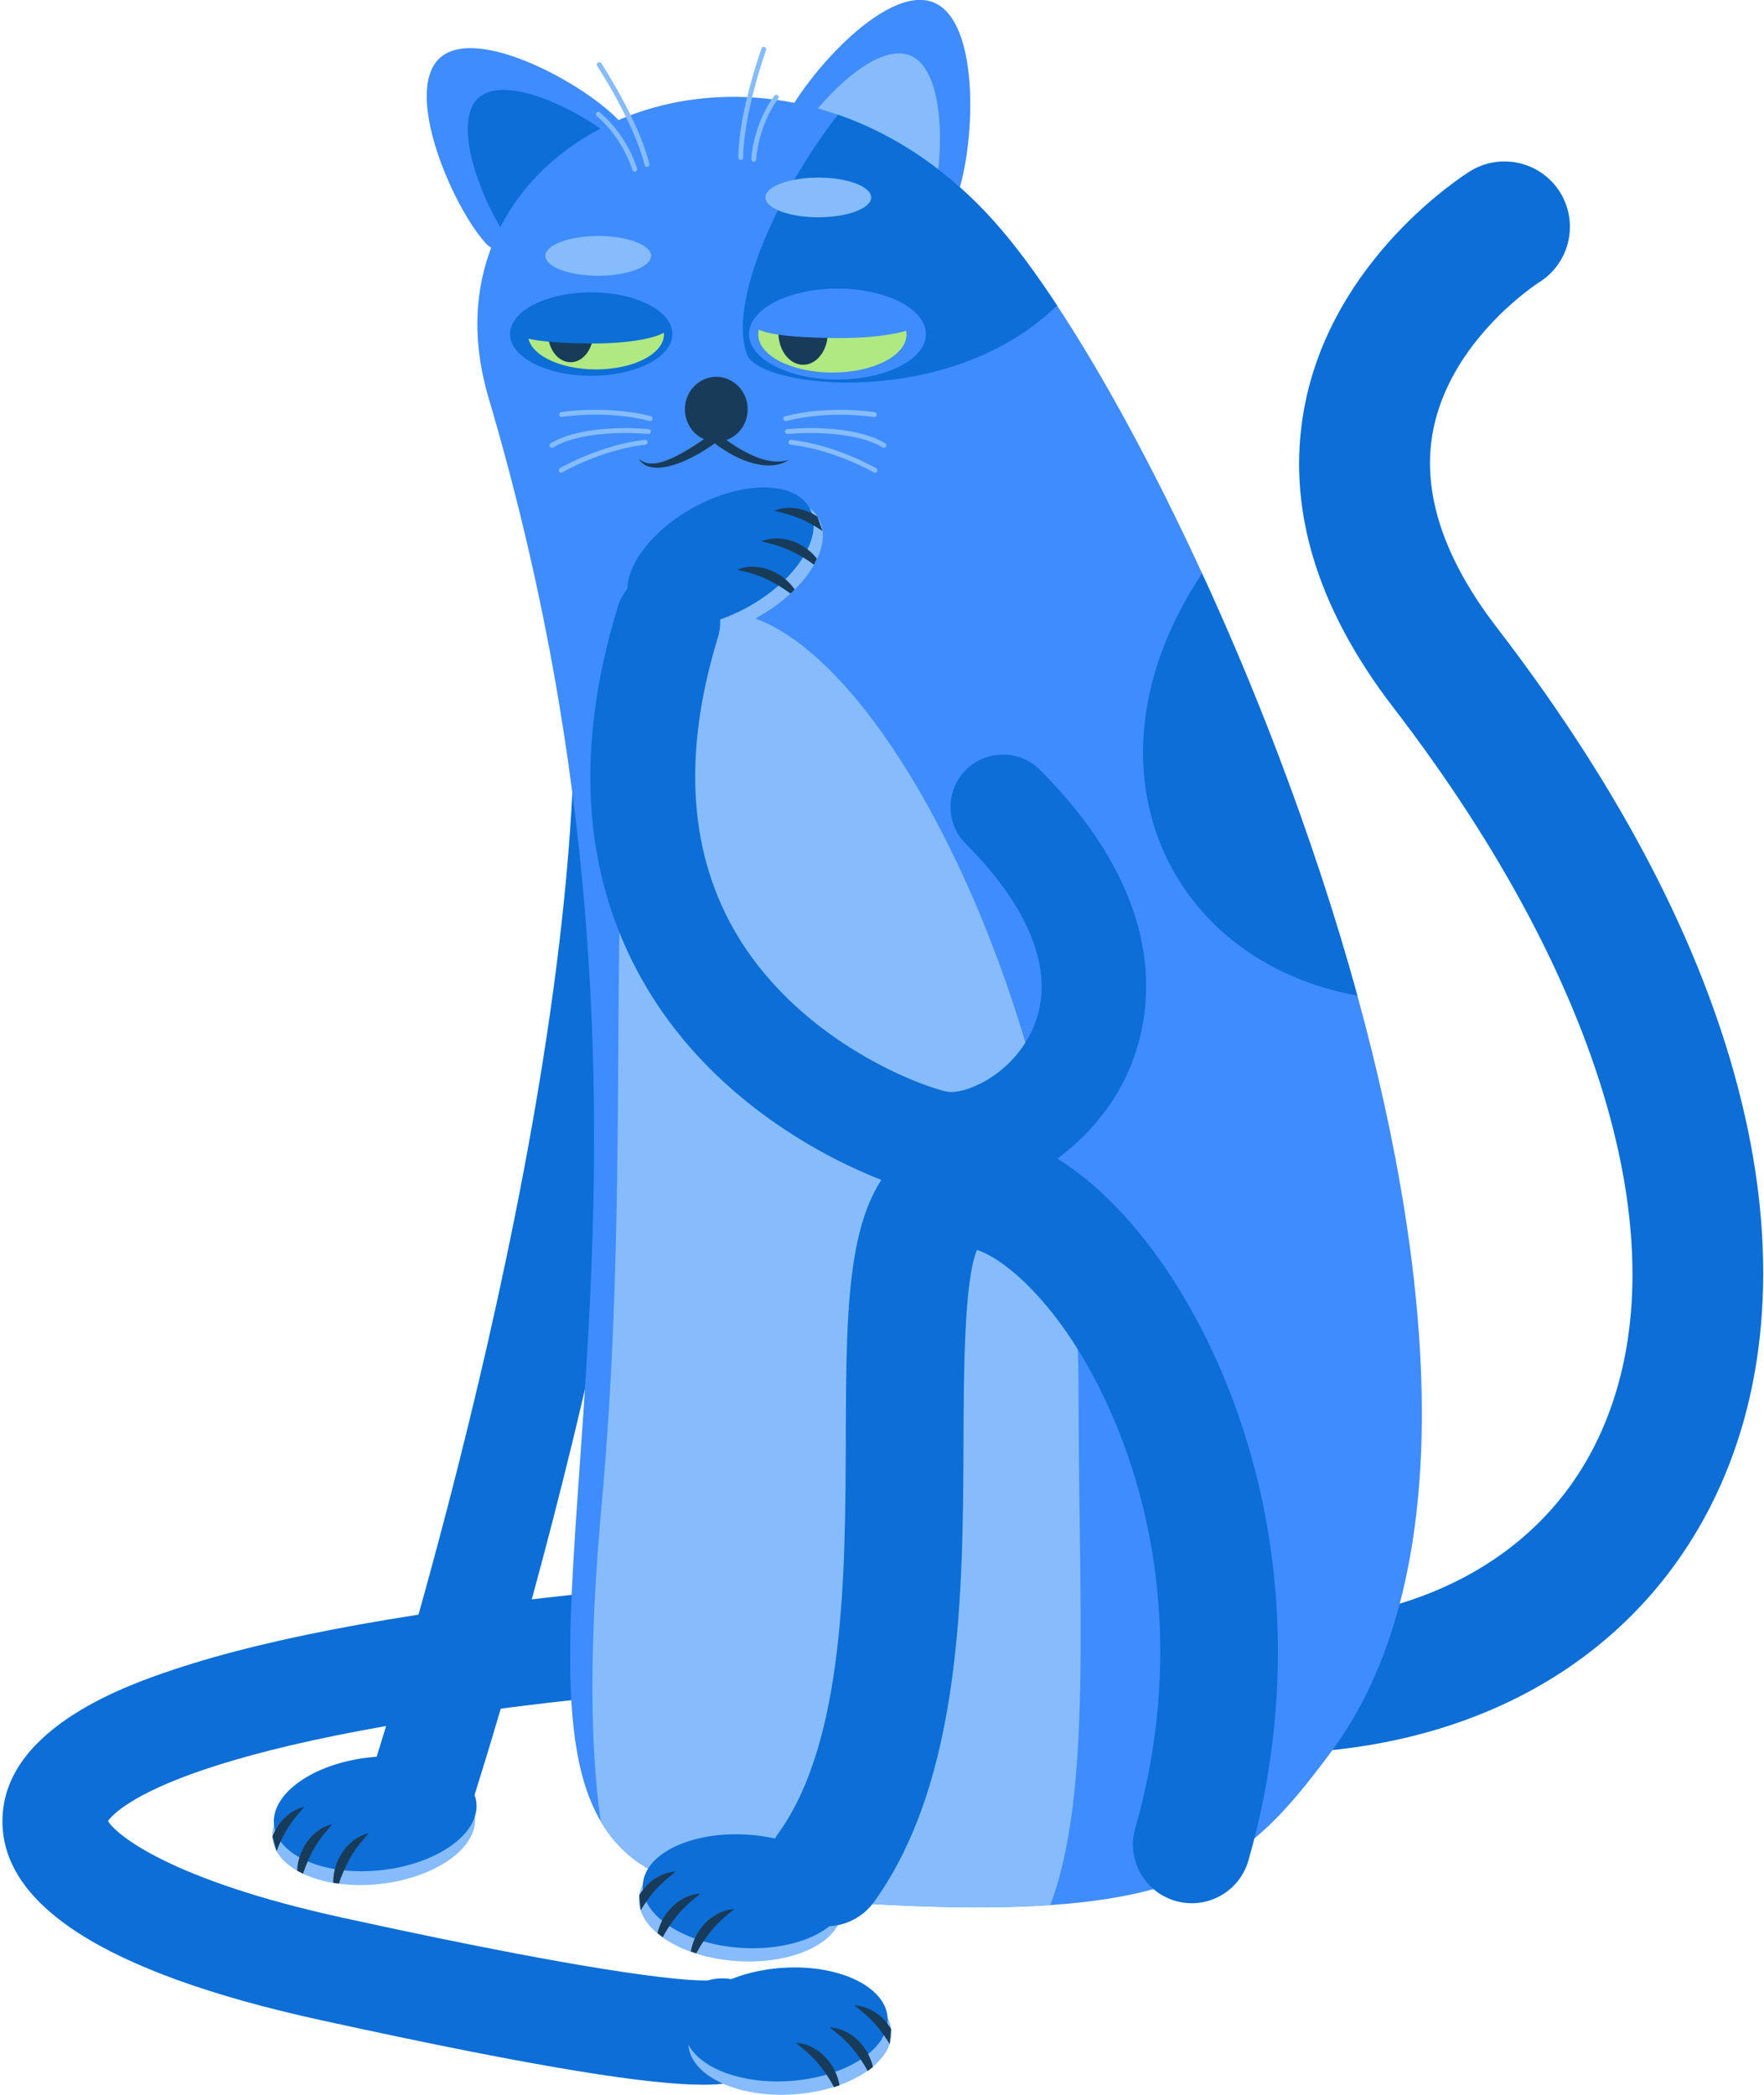 <svg width="208" height="247" viewBox="0 0 208 247" fill="none" xmlns="http://www.w3.org/2000/svg">
<path d="M82.93 245.81C76.86 245.81 64.52 244.05 37.67 238.16C12.26 232.58 -0.32 224.46 0.31 214.01C0.94 203.42 15.58 198.51 20.39 196.89C32.31 192.89 49.89 189.73 72.65 187.51C76.04 187.18 79.06 189.66 79.39 193.05C79.72 196.44 77.24 199.46 73.85 199.79C21.9 204.87 13.77 213.25 12.73 214.72C13.73 216.36 20.14 221.68 40.32 226.1C73.52 233.38 81.84 233.57 83.46 233.51C85.55 232.91 87.89 233.43 89.54 235.07C91.95 237.48 91.95 241.38 89.54 243.8C88.54 244.8 87.53 245.81 82.93 245.81ZM80.81 235.07C80.8 235.07 80.81 235.07 80.81 235.07V235.07ZM80.81 235.06C80.81 235.07 80.81 235.07 80.81 235.06V235.06ZM80.82 235.05C80.82 235.06 80.82 235.06 80.82 235.05C80.82 235.06 80.82 235.06 80.82 235.05Z" fill="#0C6ED6"/>
<path d="M148.98 206.77C148.15 206.77 147.319 206.76 146.489 206.74C142.229 206.61 138.88 203.06 139.01 198.8C139.14 194.54 142.69 191.2 146.95 191.32C165.99 191.89 180.93 184.34 187.95 170.61C198.8 149.39 189.939 116.78 164.269 83.39C155.189 71.58 151.66 59.72 153.78 48.16C157.04 30.42 172.699 20.59 173.359 20.18C176.989 17.95 181.74 19.08 183.97 22.7C186.2 26.33 185.07 31.08 181.45 33.31C181.38 33.36 170.88 40.09 168.93 51.05C167.67 58.11 170.219 65.83 176.489 73.98C191.729 93.81 201.58 113.16 205.73 131.5C209.66 148.82 208.25 164.76 201.68 177.63C192.17 196.24 173.05 206.77 148.98 206.77Z" fill="#0C6ED6"/>
<path d="M48.709 220.2C48.069 220.2 47.409 220.1 46.769 219.89C43.529 218.82 41.779 215.33 42.849 212.09C43.089 211.35 67.239 137.79 67.739 85.4C67.769 82.01 70.529 79.29 73.909 79.29C73.929 79.29 73.949 79.29 73.969 79.29C77.379 79.32 80.119 82.11 80.079 85.52C79.559 139.86 55.589 212.89 54.569 215.97C53.709 218.56 51.299 220.2 48.709 220.2Z" fill="#0C6ED6"/>
<path d="M112.639 23.68C112.179 24.81 110.999 25.39 109.419 25.54C104.439 26.02 95.489 22.3 92.669 18.46C91.869 17.38 91.569 16.28 91.969 15.28C94.289 9.58 104.389 -2.02 110.089 0.29C115.799 2.62 114.959 17.98 112.639 23.68Z" fill="#3F8CFF"/>
<path d="M109.41 25.55C104.43 26.03 95.48 22.31 92.66 18.47C94.76 13.72 102.76 4.69 107.31 6.54C111.95 8.42 111.28 20.84 109.41 25.55Z" fill="#86BCFC"/>
<path d="M57.29 28.7C58.08 29.57 59.33 29.7 60.8 29.32C65.44 28.11 72.26 21.81 73.53 17.44C73.89 16.2 73.81 15.12 73.11 14.35C69.14 9.99 56.24 2.88 51.87 6.83C47.5 10.8 53.33 24.34 57.29 28.7Z" fill="#3F8CFF"/>
<path d="M60.799 29.32C65.439 28.11 72.259 21.81 73.529 17.44C70.069 13.86 59.909 8.38 56.429 11.54C52.879 14.75 57.569 25.7 60.799 29.32Z" fill="#0C6ED6"/>
<path d="M156.829 206.74C149.159 216.97 143.419 223.29 123.849 224.63C114.819 225.25 102.849 224.8 86.379 223.2C78.479 222.43 73.659 219.59 70.839 214.76C58.549 193.8 83.779 135.42 57.579 46.8C57.479 46.44 57.369 46.07 57.279 45.71C54.099 33.47 58.859 23.26 67.379 17.25C75.609 11.44 87.339 9.54 98.809 13.53C105.519 15.85 112.139 20.19 117.919 26.91C119.789 29.08 121.829 31.81 123.969 35.01C124.199 35.34 124.419 35.68 124.649 36.03C129.999 44.15 135.979 55.08 141.749 67.62C142.469 69.18 143.189 70.78 143.899 72.39C146.269 77.75 148.579 83.36 150.769 89.13C154.239 98.26 157.419 107.8 160.059 117.41C169.429 151.54 172.019 186.49 156.829 206.74Z" fill="#3F8CFF"/>
<path d="M84.46 52.09C86.5 52.09 88.16 50.38 88.16 48.26C88.16 46.15 86.5 44.43 84.46 44.43C82.42 44.43 80.76 46.14 80.76 48.26C80.76 50.38 82.41 52.09 84.46 52.09Z" fill="#183B59"/>
<path d="M75.299 54.05C75.909 54.68 76.769 54.75 77.529 54.59C78.309 54.44 79.069 54.11 79.789 53.75C80.509 53.37 81.229 52.97 81.919 52.51C82.609 52.07 83.309 51.59 83.939 51.1L84.319 50.81L84.669 51.12C85.229 51.6 85.879 52.07 86.519 52.48C87.159 52.91 87.839 53.28 88.529 53.61C89.229 53.93 89.939 54.2 90.699 54.33C91.449 54.47 92.239 54.45 93.009 54.23C92.339 54.68 91.489 54.89 90.649 54.88C89.809 54.88 88.979 54.7 88.199 54.44C87.409 54.18 86.669 53.81 85.949 53.4C85.229 52.98 84.579 52.52 83.919 51.98L84.649 52C83.949 52.53 83.239 52.99 82.489 53.44C81.739 53.86 80.969 54.27 80.149 54.57C79.339 54.88 78.479 55.12 77.579 55.15C77.139 55.16 76.669 55.1 76.249 54.92C75.839 54.74 75.499 54.43 75.299 54.05Z" fill="#183B59"/>
<path d="M76.66 49.64C76.64 49.64 76.61 49.64 76.58 49.63C71.53 48.32 66.32 49.15 66.27 49.16C66.11 49.18 65.96 49.08 65.94 48.92C65.92 48.76 66.02 48.61 66.18 48.59C66.23 48.58 71.57 47.74 76.73 49.07C76.89 49.11 76.98 49.27 76.94 49.42C76.91 49.55 76.79 49.64 76.66 49.64Z" fill="#86BCFC"/>
<path d="M66.16 55.74C66.06 55.74 65.96 55.69 65.91 55.6C65.83 55.46 65.88 55.29 66.01 55.21C66.06 55.18 70.73 52.47 76.03 51.86C76.19 51.84 76.33 51.95 76.35 52.11C76.37 52.27 76.26 52.41 76.1 52.43C70.92 53.02 66.35 55.67 66.3 55.7C66.26 55.73 66.21 55.74 66.16 55.74Z" fill="#86BCFC"/>
<path d="M65.079 52.8C64.98 52.8 64.889 52.75 64.829 52.66C64.749 52.52 64.799 52.35 64.93 52.27C68.99 49.86 76.189 50.57 76.499 50.6C76.659 50.62 76.769 50.76 76.749 50.92C76.73 51.08 76.59 51.19 76.43 51.17C76.35 51.16 69.109 50.44 65.21 52.76C65.18 52.79 65.129 52.8 65.079 52.8Z" fill="#86BCFC"/>
<path d="M76.29 19.68C76.16 19.68 76.04 19.59 76.01 19.46C74.75 14.39 70.46 7.85 70.42 7.78C70.33 7.65 70.37 7.47 70.5 7.38C70.63 7.29 70.81 7.33 70.9 7.46C70.95 7.52 75.29 14.15 76.57 19.32C76.61 19.48 76.51 19.63 76.36 19.67C76.33 19.68 76.31 19.68 76.29 19.68Z" fill="#86BCFC"/>
<path d="M74.85 20.25C74.72 20.25 74.61 20.17 74.57 20.04C74.56 20.01 73.48 16.33 70.36 13.68C70.24 13.58 70.23 13.4 70.33 13.28C70.43 13.16 70.61 13.15 70.73 13.25C73.99 16.01 75.08 19.73 75.12 19.89C75.17 20.04 75.07 20.2 74.92 20.24C74.9 20.24 74.87 20.25 74.85 20.25Z" fill="#86BCFC"/>
<path d="M87.351 18.86C87.191 18.86 87.061 18.73 87.061 18.57C87.091 13.24 89.77 5.78 89.79 5.71C89.841 5.56 90.011 5.48 90.161 5.54C90.311 5.59 90.391 5.76 90.331 5.91C90.301 5.99 87.671 13.35 87.631 18.58C87.641 18.74 87.511 18.86 87.351 18.86Z" fill="#86BCFC"/>
<path d="M88.88 19.07C88.87 19.07 88.87 19.07 88.87 19.07C88.71 19.06 88.59 18.93 88.59 18.77C88.6 18.61 88.78 14.74 91.3 11.29C91.39 11.16 91.57 11.13 91.7 11.23C91.83 11.32 91.86 11.5 91.76 11.63C89.35 14.94 89.16 18.76 89.16 18.79C89.16 18.95 89.03 19.07 88.88 19.07Z" fill="#86BCFC"/>
<path d="M92.649 49.64C92.519 49.64 92.409 49.55 92.369 49.43C92.329 49.27 92.419 49.12 92.579 49.08C97.749 47.74 103.079 48.59 103.129 48.6C103.289 48.62 103.389 48.77 103.369 48.93C103.349 49.09 103.189 49.2 103.039 49.17C102.989 49.16 97.769 48.33 92.729 49.64C92.699 49.64 92.679 49.64 92.649 49.64Z" fill="#86BCFC"/>
<path d="M103.159 55.74C103.109 55.74 103.059 55.73 103.019 55.7C102.969 55.67 98.399 53.02 93.219 52.43C93.059 52.41 92.949 52.27 92.969 52.11C92.989 51.95 93.129 51.83 93.289 51.86C98.589 52.47 103.259 55.18 103.309 55.21C103.449 55.29 103.489 55.46 103.409 55.6C103.349 55.69 103.259 55.74 103.159 55.74Z" fill="#86BCFC"/>
<path d="M104.239 52.8C104.189 52.8 104.139 52.79 104.099 52.76C100.209 50.45 92.949 51.16 92.879 51.17C92.719 51.18 92.579 51.07 92.559 50.92C92.539 50.76 92.659 50.62 92.809 50.6C93.119 50.57 100.329 49.85 104.379 52.27C104.519 52.35 104.559 52.53 104.479 52.66C104.429 52.75 104.329 52.8 104.239 52.8Z" fill="#86BCFC"/>
<path d="M124.64 36.02C111.99 48.38 89.6 45.81 88.09 41.81C85.85 35.87 91.43 23.04 98.8 13.52C105.51 15.84 112.13 20.18 117.91 26.9C119.78 29.07 121.82 31.8 123.96 35C124.19 35.34 124.42 35.68 124.64 36.02Z" fill="#0C6ED6"/>
<path d="M98.75 44.75C104.51 44.75 109.18 42.35 109.18 39.39C109.18 36.43 104.51 34.03 98.75 34.03C92.99 34.03 88.32 36.43 88.32 39.39C88.32 42.35 92.99 44.75 98.75 44.75Z" fill="#3F8CFF"/>
<path d="M98.15 43.93C102.98 43.93 106.89 41.92 106.89 39.43C106.89 36.95 102.97 34.93 98.15 34.93C93.32 34.93 89.41 36.94 89.41 39.43C89.4 41.91 93.32 43.93 98.15 43.93Z" fill="#B0E881"/>
<path d="M94.699 43.01C96.309 43.01 97.609 41.32 97.609 39.24C97.609 37.16 96.299 35.47 94.699 35.47C93.099 35.47 91.789 37.16 91.789 39.24C91.789 41.32 93.089 43.01 94.699 43.01Z" fill="#183B59"/>
<path d="M69.711 44.31C75.001 44.31 79.281 42.11 79.281 39.39C79.281 36.67 75.001 34.47 69.711 34.47C64.421 34.47 60.141 36.67 60.141 39.39C60.141 42.11 64.431 44.31 69.711 44.31Z" fill="#0C6ED6"/>
<path d="M70.27 43.56C74.7 43.56 78.29 41.71 78.29 39.43C78.29 37.15 74.7 35.3 70.27 35.3C65.84 35.3 62.25 37.15 62.25 39.43C62.25 41.71 65.84 43.56 70.27 43.56Z" fill="#B0E881"/>
<path d="M67.279 42.71C68.759 42.71 69.949 41.16 69.949 39.25C69.949 37.34 68.749 35.79 67.279 35.79C65.809 35.79 64.609 37.34 64.609 39.25C64.609 41.16 65.799 42.71 67.279 42.71Z" fill="#183B59"/>
<path d="M96.49 25.62C99.93 25.62 102.72 24.57 102.72 23.28C102.72 21.99 99.93 20.94 96.49 20.94C93.05 20.94 90.26 21.99 90.26 23.28C90.26 24.57 93.05 25.62 96.49 25.62Z" fill="#86BCFC"/>
<path d="M70.54 32.51C73.981 32.51 76.771 31.46 76.771 30.17C76.771 28.88 73.981 27.83 70.54 27.83C67.1 27.83 64.311 28.88 64.311 30.17C64.32 31.46 67.111 32.51 70.54 32.51Z" fill="#86BCFC"/>
<path d="M70.841 214.75C73.66 219.58 78.481 222.42 86.38 223.19C102.85 224.79 114.82 225.24 123.85 224.62C128.8 211.43 127.17 189.91 127.17 163.7C127.17 120.24 102.9 72.16 85.001 72.16C67.111 72.16 76.091 120.85 70.941 177.42C69.46 193.79 69.561 205.86 70.841 214.75Z" fill="#86BCFC"/>
<path d="M99.279 225.37C99.529 221.69 94.369 218.34 87.759 217.9C81.149 217.45 75.589 220.08 75.339 223.76C75.089 227.44 80.249 230.79 86.859 231.23C93.479 231.68 99.039 229.05 99.279 225.37Z" fill="#86BCFC"/>
<path d="M99.74 223.8C99.99 220.12 94.83 216.77 88.22 216.33C81.61 215.88 76.05 218.51 75.8 222.19C75.55 225.87 80.71 229.22 87.32 229.67C93.93 230.1 99.49 227.48 99.74 223.8Z" fill="#0C6ED6"/>
<path d="M82.099 230.32C82.219 230.09 82.349 229.88 82.469 229.66C82.629 229.39 82.799 229.13 82.969 228.87C83.179 228.56 83.389 228.26 83.609 227.98C83.809 227.7 84.039 227.47 84.249 227.2C84.489 226.97 84.709 226.7 84.969 226.48C85.449 225.99 86.019 225.59 86.589 225.09C85.849 225.15 85.089 225.36 84.439 225.76C83.759 226.13 83.179 226.67 82.709 227.27C82.399 227.66 82.139 228.09 81.939 228.54C81.819 228.79 81.729 229.04 81.649 229.3C81.569 229.56 81.509 229.83 81.459 230.1L82.099 230.32Z" fill="#183B59"/>
<path d="M78.149 228.42C78.249 228.22 78.359 228.03 78.469 227.84C78.629 227.58 78.789 227.33 78.949 227.08C79.159 226.76 79.379 226.46 79.609 226.16C79.809 225.88 80.039 225.65 80.249 225.38C80.489 225.15 80.709 224.88 80.969 224.66C81.449 224.17 82.019 223.77 82.589 223.27C81.849 223.33 81.089 223.54 80.439 223.94C79.759 224.31 79.179 224.85 78.709 225.45C78.469 225.76 78.249 226.09 78.079 226.44C77.909 226.77 77.759 227.13 77.649 227.48C77.599 227.63 77.559 227.79 77.529 227.94L78.149 228.42Z" fill="#183B59"/>
<path d="M75.539 225.25C75.539 225.24 75.549 225.24 75.549 225.24C75.759 224.89 75.979 224.54 76.219 224.21C76.369 223.98 76.529 223.77 76.699 223.55C76.899 223.27 77.129 223.04 77.339 222.78C77.579 222.54 77.799 222.28 78.059 222.06C78.539 221.57 79.109 221.17 79.679 220.67C78.939 220.72 78.179 220.94 77.529 221.34C76.859 221.7 76.279 222.23 75.819 222.83C75.809 222.84 75.809 222.85 75.799 222.85C75.649 223.05 75.509 223.25 75.379 223.46L75.539 225.25Z" fill="#183B59"/>
<path d="M93.589 246.95C100.199 246.5 105.359 243.16 105.109 239.47C104.859 235.79 99.299 233.16 92.689 233.61C86.079 234.06 80.919 237.4 81.169 241.09C81.419 244.77 86.979 247.4 93.589 246.95Z" fill="#86BCFC"/>
<path d="M93.14 245.37C99.75 244.92 104.91 241.58 104.66 237.89C104.41 234.21 98.85 231.58 92.24 232.03C85.63 232.48 80.47 235.82 80.72 239.51C80.97 243.2 86.53 245.82 93.14 245.37Z" fill="#0C6ED6"/>
<path d="M98.349 246.1C98.229 245.87 98.099 245.66 97.979 245.44C97.819 245.17 97.649 244.91 97.479 244.65C97.269 244.34 97.059 244.04 96.839 243.76C96.639 243.48 96.409 243.25 96.199 242.98C95.959 242.75 95.739 242.48 95.479 242.26C94.999 241.77 94.429 241.37 93.859 240.87C94.599 240.93 95.359 241.14 96.009 241.54C96.689 241.91 97.269 242.45 97.739 243.05C98.049 243.44 98.309 243.87 98.509 244.32C98.629 244.57 98.719 244.82 98.799 245.08C98.879 245.34 98.939 245.61 98.989 245.88L98.349 246.1Z" fill="#183B59"/>
<path d="M102.309 244.2C102.209 244 102.099 243.81 101.989 243.62C101.829 243.36 101.669 243.11 101.509 242.86C101.299 242.54 101.079 242.24 100.849 241.94C100.649 241.66 100.419 241.43 100.209 241.16C99.969 240.93 99.749 240.66 99.489 240.44C99.009 239.95 98.439 239.55 97.869 239.05C98.609 239.11 99.369 239.32 100.019 239.72C100.699 240.09 101.279 240.63 101.749 241.23C101.989 241.54 102.209 241.87 102.379 242.22C102.549 242.55 102.699 242.91 102.809 243.26C102.859 243.41 102.899 243.57 102.929 243.72L102.309 244.2Z" fill="#183B59"/>
<path d="M104.91 241.03C104.91 241.02 104.9 241.02 104.9 241.02C104.69 240.67 104.47 240.32 104.23 239.99C104.08 239.76 103.92 239.55 103.75 239.33C103.55 239.05 103.32 238.82 103.11 238.56C102.87 238.32 102.65 238.06 102.39 237.84C101.91 237.35 101.34 236.95 100.77 236.45C101.51 236.5 102.27 236.72 102.92 237.12C103.59 237.48 104.17 238.01 104.63 238.61C104.64 238.62 104.64 238.63 104.65 238.63C104.8 238.83 104.94 239.03 105.07 239.24L104.91 241.03Z" fill="#183B59"/>
<path d="M44.8 222.14C51.39 221.41 56.4 217.85 56 214.18C55.6 210.51 49.93 208.12 43.34 208.85C36.75 209.58 31.74 213.14 32.14 216.81C32.55 220.48 38.22 222.87 44.8 222.14Z" fill="#86BCFC"/>
<path d="M44.969 220.51C51.559 219.78 56.569 216.22 56.169 212.55C55.77 208.88 50.099 206.49 43.51 207.22C36.919 207.95 31.91 211.51 32.309 215.18C32.719 218.85 38.38 221.24 44.969 220.51Z" fill="#0C6ED6"/>
<path d="M39.29 222C39.28 221.73 39.3 221.45 39.34 221.18C39.37 220.91 39.42 220.64 39.49 220.38C39.61 219.9 39.8 219.43 40.03 218.99C40.38 218.31 40.87 217.68 41.47 217.19C42.04 216.68 42.75 216.34 43.47 216.15C42.99 216.74 42.51 217.24 42.11 217.81C41.9 218.08 41.73 218.38 41.53 218.65C41.37 218.95 41.18 219.22 41.04 219.53C40.87 219.85 40.72 220.19 40.57 220.52C40.45 220.8 40.33 221.09 40.21 221.38C40.13 221.62 40.04 221.85 39.96 222.1L39.29 222Z" fill="#183B59"/>
<path d="M35.039 220.57C35.049 220.41 35.059 220.26 35.069 220.1C35.109 219.73 35.199 219.36 35.309 219C35.429 218.62 35.579 218.26 35.759 217.91C36.109 217.23 36.599 216.6 37.199 216.11C37.769 215.6 38.479 215.26 39.199 215.07C38.719 215.66 38.239 216.16 37.839 216.73C37.629 217 37.459 217.3 37.259 217.57C37.099 217.87 36.909 218.14 36.769 218.45C36.599 218.78 36.429 219.13 36.289 219.48C36.169 219.75 36.049 220.03 35.949 220.31C35.869 220.52 35.809 220.73 35.739 220.93L35.039 220.57Z" fill="#183B59"/>
<path d="M32.129 216.54C32.219 216.31 32.319 216.08 32.439 215.86C32.449 215.85 32.449 215.84 32.449 215.84C32.799 215.16 33.279 214.54 33.879 214.07C34.449 213.56 35.159 213.22 35.879 213.03C35.399 213.62 34.919 214.12 34.519 214.69C34.309 214.96 34.139 215.25 33.939 215.53C33.779 215.82 33.589 216.1 33.439 216.4C33.309 216.64 33.189 216.88 33.089 217.13C32.919 217.49 32.759 217.87 32.619 218.26C32.619 218.27 32.609 218.27 32.609 218.27L32.129 216.54Z" fill="#183B59"/>
<path d="M89.289 72.8C95.089 69.59 98.329 64.36 96.539 61.14C94.749 57.91 88.599 57.9 82.799 61.11C76.999 64.32 73.759 69.55 75.549 72.77C77.339 76 83.489 76.01 89.289 72.8Z" fill="#86BCFC"/>
<path d="M88.209 71.56C94.009 68.35 97.249 63.12 95.459 59.9C93.669 56.67 87.519 56.66 81.719 59.87C75.919 63.08 72.679 68.31 74.469 71.53C76.259 74.76 82.409 74.78 88.209 71.56Z" fill="#0C6ED6"/>
<path d="M93.21 69.99C93 69.84 92.8 69.7 92.59 69.55C92.33 69.38 92.06 69.21 91.81 69.05C91.49 68.86 91.18 68.68 90.85 68.51C90.56 68.34 90.24 68.23 89.94 68.08C89.63 67.97 89.32 67.83 88.99 67.73C88.34 67.49 87.66 67.37 86.93 67.16C87.63 66.89 88.41 66.77 89.16 66.85C89.93 66.9 90.69 67.13 91.37 67.48C91.81 67.71 92.23 67.98 92.61 68.3C92.82 68.48 93.01 68.66 93.2 68.87C93.38 69.07 93.55 69.29 93.71 69.51L93.21 69.99Z" fill="#183B59"/>
<path d="M95.98 66.59C95.799 66.46 95.62 66.33 95.439 66.2C95.189 66.03 94.939 65.87 94.68 65.72C94.359 65.52 94.029 65.33 93.689 65.17C93.4 65 93.079 64.89 92.779 64.74C92.469 64.63 92.159 64.49 91.829 64.39C91.18 64.15 90.499 64.03 89.769 63.82C90.469 63.55 91.249 63.43 91.999 63.51C92.769 63.56 93.529 63.79 94.21 64.14C94.559 64.32 94.889 64.53 95.2 64.76C95.499 64.99 95.779 65.24 96.029 65.52C96.129 65.64 96.24 65.76 96.329 65.88L95.98 66.59Z" fill="#183B59"/>
<path d="M96.991 62.62C96.991 62.61 96.981 62.62 96.981 62.61C96.63 62.38 96.291 62.17 95.941 61.96C95.711 61.82 95.471 61.69 95.231 61.57C94.941 61.4 94.621 61.29 94.321 61.14C94.001 61.02 93.701 60.89 93.371 60.79C92.721 60.55 92.04 60.43 91.311 60.22C92.01 59.95 92.781 59.82 93.54 59.91C94.3 59.96 95.05 60.18 95.731 60.53C95.74 60.53 95.751 60.54 95.751 60.54C95.971 60.66 96.191 60.78 96.391 60.92L96.991 62.62Z" fill="#183B59"/>
<path d="M160.049 117.4C137.479 113.27 126.719 90.19 141.739 67.61C142.459 69.17 143.179 70.77 143.889 72.38C146.259 77.74 148.569 83.35 150.759 89.12C154.229 98.25 157.419 107.8 160.049 117.4Z" fill="#0C6ED6"/>
<path d="M112.151 141.08C111.231 141.08 110.331 141 109.441 140.84C105.061 140.03 86.641 133.58 76.471 116.82C68.76 104.11 67.54 88.87 72.85 71.53C73.85 68.27 77.3 66.44 80.561 67.44C83.82 68.44 85.65 71.89 84.65 75.15C80.41 88.99 81.21 100.85 87.02 110.43C94.77 123.2 109.171 128.25 111.681 128.72C113.611 129.08 118.791 127.05 121.421 122.05C124.761 115.71 122.081 107.71 113.891 99.51C111.481 97.1 111.481 93.2 113.891 90.78C116.301 88.37 120.211 88.37 122.621 90.78C139.891 108.05 135.171 122.42 132.351 127.79C128.201 135.67 119.751 141.08 112.151 141.08Z" fill="#0C6ED6"/>
<path d="M108.51 37.87C108.51 38.97 104.29 39.86 99.08 39.86C93.87 39.86 89.01 39.42 89.01 38.32C89.01 37.22 93.54 34.03 98.74 34.03C103.95 34.02 108.51 36.76 108.51 37.87Z" fill="#3F8CFF"/>
<path d="M78.879 38.51C78.879 39.61 74.909 40.5 70.009 40.5C65.109 40.5 60.539 40.06 60.539 38.96C60.539 37.86 64.789 34.67 69.689 34.67C74.589 34.66 78.879 37.4 78.879 38.51Z" fill="#0C6ED6"/>
<path d="M97.43 227.13C96.02 227.13 94.61 226.7 93.38 225.82C90.27 223.58 89.56 219.24 91.8 216.13C99.61 205.29 99.68 185.49 99.73 169.57C99.79 152.99 99.83 141 107.22 135.62C109.55 133.92 113.56 132.28 119.38 134.13C129.04 137.19 138.77 148.46 144.78 163.53C151.71 180.9 152.57 200.74 147.2 219.39C146.14 223.07 142.29 225.2 138.61 224.14C134.93 223.08 132.8 219.23 133.86 215.55C138.39 199.84 137.69 183.2 131.89 168.68C126.54 155.27 118.99 148.6 115.2 147.38C113.68 150.94 113.64 162.07 113.61 169.63C113.55 187.53 113.47 209.8 103.06 224.26C101.71 226.13 99.58 227.13 97.43 227.13Z" fill="#0C6ED6"/>
</svg>
